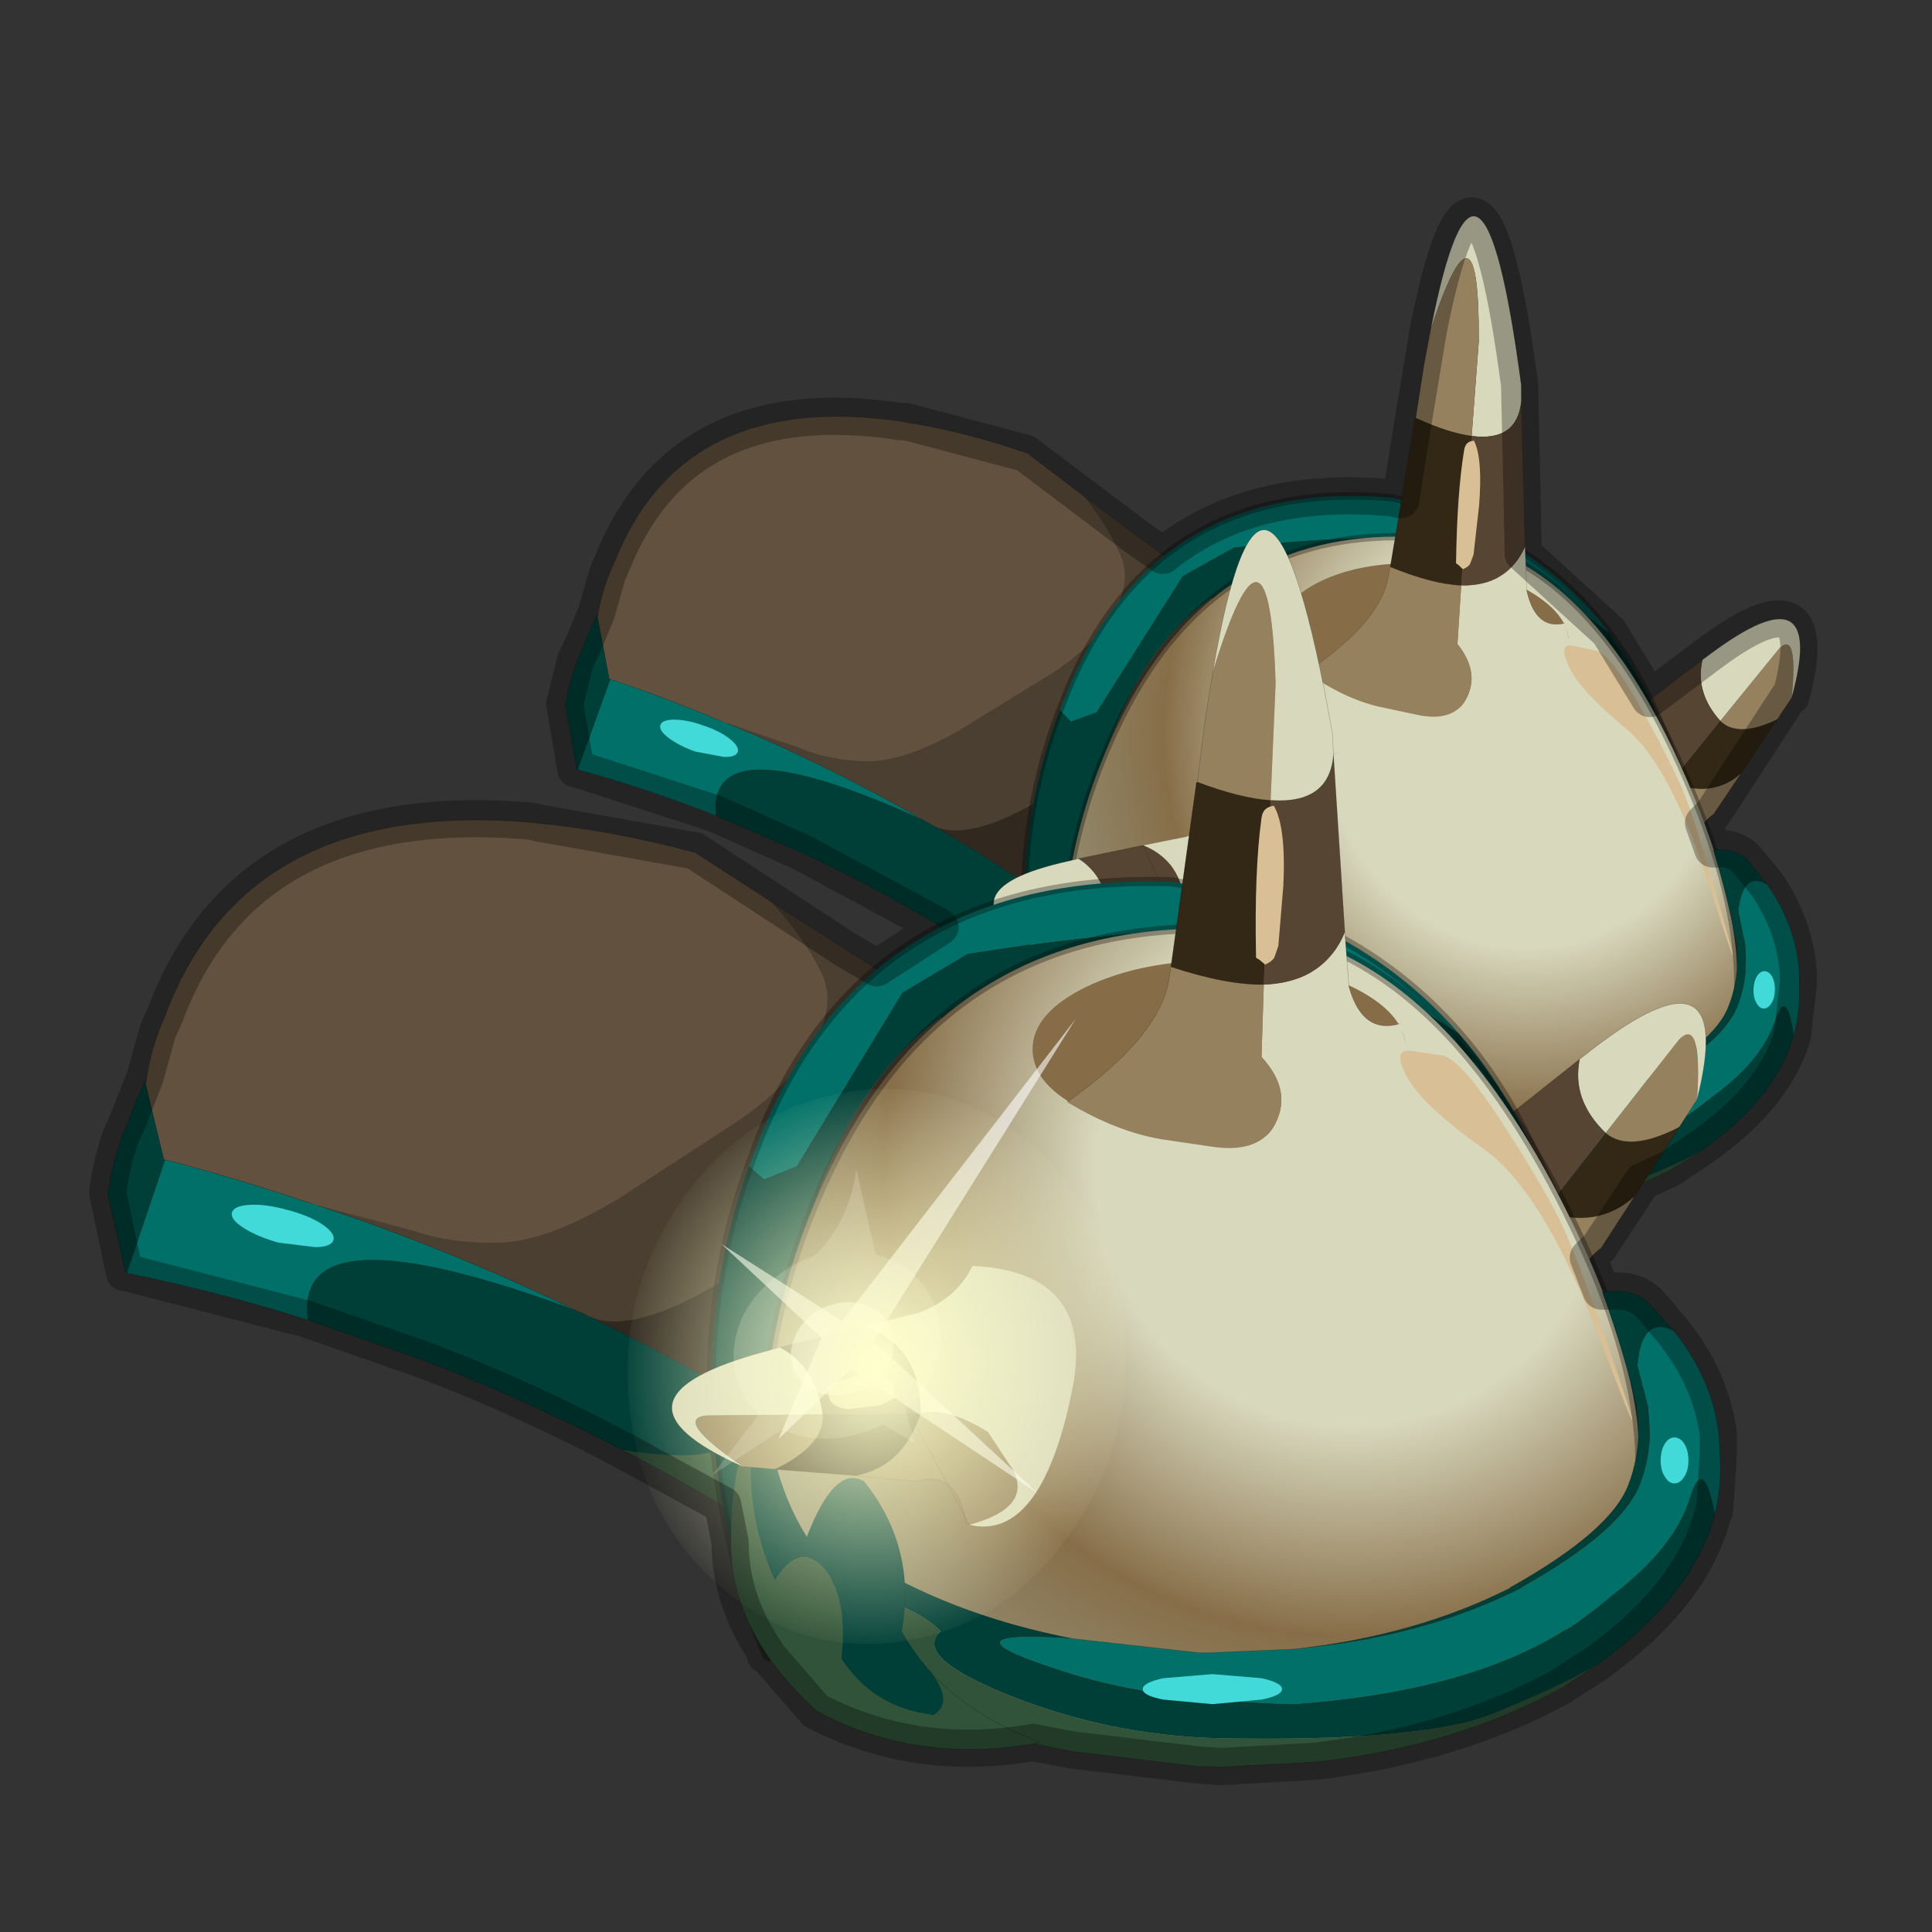 <?xml version="1.0" encoding="UTF-8" standalone="no"?>
<svg xmlns:xlink="http://www.w3.org/1999/xlink" height="520.0px" width="520.0px" xmlns="http://www.w3.org/2000/svg">
  <rect width="100%" height="100%" fill="#333333" stroke="none"/>
  <g transform="matrix(10.0, 0.0, 0.0, 10.0, 0.0, 0.0)">
    <use height="52.0" transform="matrix(1.0, 0.0, 0.0, 1.0, 0.0, 0.0)" width="52.0" xlink:href="#shape0"/>
    <use height="175.95" transform="matrix(0.245, 0.0, 0.0, 0.245, 2.9, 4.45)" width="188.65" xlink:href="#sprite0"/>
    <use height="42.75" transform="matrix(1.0, 0.0, 0.0, 1.0, 2.4, 5.3)" width="46.5" xlink:href="#shape4"/>
  </g>
  <defs>
    <g id="shape0" transform="matrix(1.0, 0.0, 0.0, 1.0, 0.0, 0.0)">
      <path d="M52.0 0.0 L52.0 52.0 0.0 52.0 0.0 0.0 52.0 0.0" fill="#52514f" fill-opacity="0.0" fill-rule="evenodd" stroke="none"/>
    </g>
    <g id="sprite0" transform="matrix(1.0, 0.0, 0.0, 1.0, 0.0, 0.0)">
      <use height="135.9" transform="matrix(0.77, 0.044, -0.028, 0.812, 52.3, 0.0)" width="177.15" xlink:href="#sprite1"/>
      <use height="135.9" transform="matrix(1.0, 0.0, 0.0, 1.0, 0.0, 40.05)" width="177.15" xlink:href="#sprite1"/>
      <use height="20.95" transform="matrix(0.375, 1.99, -2.248, 0.579, 106.35, 93.75)" width="24.45" xlink:href="#sprite2"/>
      <use height="37.7" transform="matrix(0.136, 1.604, -1.444, 0.197, 109.1, 98.0)" width="37.7" xlink:href="#sprite3"/>
    </g>
    <g id="sprite1" transform="matrix(1.0, 0.0, 0.0, 1.0, 0.0, 0.0)">
      <use height="135.9" transform="matrix(1.0, 0.0, 0.0, 1.0, 0.0, 0.0)" width="177.15" xlink:href="#shape1"/>
    </g>
    <g id="shape1" transform="matrix(1.0, 0.0, 0.0, 1.0, 0.0, 0.0)">
      <path d="M90.4 51.95 Q123.45 72.1 155.8 84.85 L137.95 89.05 81.25 102.35 Q73.05 97.15 64.9 92.65 58.85 89.3 52.85 86.4 60.3 89.65 79.45 73.75 96.95 59.1 90.4 51.95" fill="#312920" fill-rule="evenodd" stroke="none"/>
      <path d="M137.95 89.05 Q146.9 93.1 155.8 96.6 L79.6 114.8 Q68.1 107.05 56.5 101.05 75.15 104.0 64.9 92.65 73.05 97.15 81.25 102.35 L137.95 89.05" fill="#305339" fill-rule="evenodd" stroke="none"/>
      <path d="M72.95 40.9 L81.15 46.15 90.4 51.95 Q96.95 59.1 79.45 73.75 60.3 89.65 52.85 86.4 L52.75 86.35 51.45 85.75 Q37.55 79.05 23.15 74.25 L33.4 76.95 Q37.8 78.5 43.4 78.3 48.85 77.95 56.4 73.3 L69.0 65.1 Q74.35 61.55 77.35 56.85 80.2 52.25 78.35 48.5 76.45 44.75 72.95 40.9" fill="#4a3f30" fill-rule="evenodd" stroke="none"/>
      <path d="M4.25 60.35 Q4.7 57.5 5.6 55.1 L6.35 53.25 Q15.3 29.45 46.7 32.15 L47.35 32.25 Q55.2 32.95 64.55 35.45 L72.95 40.9 Q76.45 44.75 78.35 48.5 80.2 52.25 77.35 56.85 74.35 61.55 69.0 65.1 L56.4 73.3 Q48.85 77.95 43.4 78.3 37.8 78.5 33.4 76.95 L23.15 74.25 23.1 74.25 23.0 74.2 22.95 74.2 22.45 74.0 22.0 73.9 Q14.25 71.25 6.3 69.2 L6.15 69.15 4.15 60.85 4.25 60.35" fill="#61513e" fill-rule="evenodd" stroke="none"/>
      <path d="M22.0 86.8 Q12.2 83.7 2.1 81.65 L6.3 69.2 Q14.25 71.25 22.0 73.9 L22.45 74.0 22.8 74.15 22.95 74.2 23.0 74.2 23.1 74.25 23.15 74.25 Q37.55 79.05 51.45 85.75 20.2 74.15 22.0 86.8" fill="#017068" fill-rule="evenodd" stroke="none"/>
      <path d="M22.95 74.2 L22.8 74.15 22.45 74.0 22.95 74.2" fill="#d8d8bd" fill-rule="evenodd" stroke="none"/>
      <path d="M56.5 101.05 Q45.7 95.45 34.75 91.25 L22.0 86.8 Q20.2 74.15 51.45 85.75 L52.75 86.35 52.85 86.4 Q58.85 89.3 64.9 92.65 75.15 104.0 56.5 101.05 M2.1 81.65 L1.95 81.6 0.0 73.0 Q0.5 69.7 1.5 66.85 L2.3 64.9 Q3.15 62.5 4.25 60.35 L4.15 60.85 6.15 69.15 6.3 69.2 2.1 81.65" fill="#003f38" fill-rule="evenodd" stroke="none"/>
      <path d="M137.95 89.05 Q146.9 93.1 155.8 96.6 L79.6 114.8 Q68.1 107.05 56.5 101.05 45.7 95.45 34.75 91.25 L22.0 86.8 Q12.2 83.7 2.1 81.65 L1.95 81.6 0.0 73.0 Q0.5 69.7 1.5 66.85 L2.3 64.9 Q3.15 62.5 4.25 60.35 4.7 57.5 5.6 55.1 L6.35 53.25 Q15.3 29.45 46.7 32.15 L47.35 32.25 Q55.2 32.95 64.55 35.45 L72.95 40.9 81.15 46.15 90.4 51.95 Q123.45 72.1 155.8 84.85 L137.95 89.05 81.25 102.35 Q73.05 97.15 64.9 92.65 58.85 89.3 52.85 86.4 M23.15 74.25 Q37.55 79.05 51.45 85.75 L52.75 86.35 M22.45 74.0 L22.0 73.9 Q14.25 71.25 6.3 69.2 L6.15 69.15 4.15 60.85 4.25 60.35 M22.45 74.0 L22.95 74.2 M23.15 74.25 L23.1 74.25" fill="none" stroke="#000000" stroke-linecap="round" stroke-linejoin="round" stroke-opacity="0.302" stroke-width="0.05"/>
      <path d="M52.75 86.35 L52.85 86.4 M23.1 74.25 L23.0 74.2 22.95 74.2 22.8 74.15 22.45 74.0" fill="none" stroke="#00d900" stroke-linecap="round" stroke-linejoin="round" stroke-opacity="0.302" stroke-width="0.05"/>
      <path d="M164.55 66.25 Q167.15 68.45 172.65 65.6 L167.75 73.2 Q163.65 76.9 157.85 74.85 L164.55 66.25" fill="#332716" fill-rule="evenodd" stroke="none"/>
      <path d="M172.65 65.6 Q167.15 68.45 164.55 66.25 L172.6 56.0 Q175.2 53.35 174.6 62.6 L174.55 62.65 172.65 65.6 M157.85 74.85 Q163.65 76.9 167.75 73.2 L164.05 78.9 Q160.15 81.7 164.45 86.0 L164.3 86.3 Q158.65 90.85 156.6 86.85 L154.95 82.1 Q155.3 77.3 157.5 75.2 L157.85 74.85" fill="#95815e" fill-rule="evenodd" stroke="none"/>
      <path d="M174.6 62.6 Q175.2 53.35 172.6 56.0 L164.55 66.25 Q160.8 62.65 161.7 58.15 L162.85 57.25 Q179.1 44.6 174.6 62.6 M154.15 64.15 Q151.85 70.55 157.85 74.85 L157.5 75.2 Q155.3 77.3 154.95 82.1 L156.6 86.85 Q158.65 90.85 164.3 86.3 160.9 93.7 145.65 86.85 133.35 81.45 141.4 70.0 145.3 70.65 149.25 68.2 L154.15 64.15" fill="#d8d8bd" fill-rule="evenodd" stroke="none"/>
      <path d="M164.55 66.25 L157.85 74.85 Q151.85 70.55 154.15 64.15 L161.7 58.15 Q160.8 62.65 164.55 66.25" fill="#564533" fill-rule="evenodd" stroke="none"/>
      <path d="M172.65 65.6 Q167.15 68.45 164.55 66.25 160.8 62.65 161.7 58.15 M157.85 74.85 Q163.65 76.9 167.75 73.2 M154.15 64.15 Q151.85 70.55 157.85 74.85 L157.5 75.2" fill="none" stroke="#000000" stroke-linecap="round" stroke-linejoin="round" stroke-opacity="0.153" stroke-width="0.05"/>
      <path d="M167.75 73.2 L172.65 65.6 174.55 62.65 174.6 62.6 M161.7 58.15 L154.15 64.15 M164.3 86.3 L164.45 86.0 Q160.15 81.7 164.05 78.9 L167.75 73.2 M161.7 58.15 L162.85 57.25 Q179.1 44.6 174.6 62.6 M141.4 70.0 Q145.3 70.65 149.25 68.2 L154.15 64.15" fill="none" stroke="#000000" stroke-linecap="round" stroke-linejoin="round" stroke-opacity="0.302" stroke-width="0.05"/>
      <path d="M148.35 55.25 Q140.95 50.45 134.75 47.0 128.5 43.5 117.9 44.0 107.25 44.5 94.45 46.6 L87.3 50.85 75.7 69.9 72.1 71.35 70.45 69.9 71.55 66.95 Q83.25 37.65 116.8 38.65 136.8 42.0 148.35 55.25" fill="#017068" fill-rule="evenodd" stroke="none"/>
      <path d="M70.45 69.9 L72.1 71.35 75.7 69.9 87.3 50.85 94.45 46.6 Q107.25 44.5 117.9 44.0 128.5 43.5 134.75 47.0 140.95 50.45 148.35 55.25 152.65 60.15 155.8 66.5 167.3 89.7 164.75 98.55 L158.9 74.75 Q140.9 45.2 117.65 46.5 89.05 45.65 78.9 70.55 69.75 92.9 78.65 117.5 L79.25 119.25 79.95 119.7 72.6 123.8 72.4 123.65 71.55 121.65 Q68.25 112.5 67.0 103.65 64.6 86.2 70.45 69.9" fill="#003f38" fill-rule="evenodd" stroke="none"/>
      <path d="M148.35 55.25 Q136.8 42.0 116.8 38.65 83.25 37.65 71.55 66.95 L70.45 69.9 Q64.6 86.2 67.0 103.65 68.25 112.5 71.55 121.65 L72.4 123.65 72.6 123.8 M164.75 98.55 Q167.3 89.7 155.8 66.5 152.65 60.15 148.35 55.25 Z" fill="none" stroke="#000000" stroke-linecap="round" stroke-linejoin="round" stroke-opacity="0.302" stroke-width="1.0"/>
      <path d="M74.2 120.25 L73.8 118.4 Q68.25 92.5 79.8 69.3 92.2 44.45 119.25 43.8 145.05 41.1 162.35 79.2 174.65 106.35 161.7 122.3 151.8 134.45 123.05 135.35 87.8 132.15 74.2 120.25" fill="url(#gradient0)" fill-rule="evenodd" stroke="none"/>
      <path d="M74.2 120.25 Q87.8 132.15 123.05 135.35 151.8 134.45 161.7 122.3 174.65 106.35 162.35 79.2 145.05 41.1 119.25 43.8 92.2 44.45 79.8 69.3 68.25 92.5 73.8 118.4 L74.2 120.25 Z" fill="none" stroke="#000000" stroke-linecap="round" stroke-linejoin="round" stroke-opacity="0.302" stroke-width="1.0"/>
      <path d="M130.35 122.95 Q144.45 121.75 155.3 116.25 L155.3 116.2 Q166.65 109.85 168.4 104.65 169.25 102.35 169.4 99.75 L169.35 97.95 169.2 96.25 168.05 91.8 Q168.55 86.2 172.05 88.0 176.35 93.35 177.0 99.5 L177.1 101.45 Q177.35 104.75 176.6 107.9 L176.55 108.15 Q175.3 101.45 173.8 106.4 172.25 111.35 166.55 116.05 160.8 120.7 160.0 120.9 149.2 127.65 130.25 129.0 115.35 128.6 106.0 125.7 90.05 120.75 106.0 121.8 L119.85 123.35 121.1 123.35 130.35 122.95" fill="#017068" fill-rule="evenodd" stroke="none"/>
      <path d="M130.35 122.95 Q143.65 121.5 154.05 116.25 L154.05 116.2 Q165.4 109.85 167.15 104.65 168.0 102.35 168.15 99.75 L168.1 97.95 167.95 96.25 Q166.55 90.2 164.2 83.75 L165.5 83.65 166.1 83.65 Q168.3 83.75 169.7 85.4 L172.05 88.0 Q168.55 86.2 168.05 91.8 L169.2 96.25 169.35 97.95 169.4 99.75 Q169.25 102.35 168.4 104.65 166.65 109.85 155.3 116.2 L155.3 116.25 Q144.45 121.75 130.35 122.95 M176.55 108.15 Q174.25 116.95 163.8 124.55 159.5 127.1 151.85 130.15 144.15 133.15 122.25 132.75 109.6 132.5 97.75 127.5 88.6 123.6 91.5 121.0 89.5 118.85 84.0 117.05 L79.15 115.9 Q80.1 114.9 81.55 114.45 L84.0 114.2 85.25 114.5 86.1 114.9 87.8 115.8 Q95.95 119.85 106.0 121.8 90.05 120.75 106.0 125.7 115.35 128.6 130.25 129.0 149.2 127.65 160.0 120.9 160.8 120.7 166.55 116.05 172.25 111.35 173.8 106.4 175.3 101.45 176.55 108.15" fill="#003f38" fill-rule="evenodd" stroke="none"/>
      <path d="M163.8 124.55 L159.8 127.2 Q148.1 133.6 132.9 135.35 L122.35 135.9 119.75 135.85 106.0 134.2 Q91.8 131.6 80.6 125.5 78.5 124.3 77.65 122.05 76.95 119.55 78.05 117.45 L78.2 117.15 Q78.6 116.45 79.15 115.9 L84.0 117.05 Q89.5 118.85 91.5 121.0 88.6 123.6 97.75 127.5 109.6 132.5 122.25 132.75 144.15 133.15 151.85 130.15 159.5 127.1 163.8 124.55" fill="#305339" fill-rule="evenodd" stroke="none"/>
      <path d="M172.05 88.0 L169.7 85.4 Q168.3 83.75 166.1 83.65 L165.5 83.65 164.2 83.75 Q166.55 90.2 167.95 96.25 L168.1 97.95 168.15 99.75 Q168.0 102.35 167.15 104.65 165.4 109.85 154.05 116.2 L154.05 116.25 Q143.65 121.5 130.35 122.95 M172.05 88.0 Q176.35 93.35 177.0 99.5 L177.1 101.45 Q177.35 104.75 176.6 107.9 L176.55 108.15 Q174.25 116.95 163.8 124.55 L159.8 127.2 Q148.1 133.6 132.9 135.35 L122.35 135.9 119.75 135.85 106.0 134.2 Q91.8 131.6 80.6 125.5 78.5 124.3 77.65 122.05 76.95 119.55 78.05 117.45 L78.2 117.15 Q78.6 116.45 79.15 115.9 80.1 114.9 81.55 114.45 L84.0 114.2 85.25 114.5 86.1 114.9 87.8 115.8 Q95.95 119.85 106.0 121.8 L119.85 123.35 121.1 123.35 130.35 122.95" fill="none" stroke="#000000" stroke-linecap="round" stroke-linejoin="round" stroke-opacity="0.302" stroke-width="0.05"/>
      <path d="M90.3 125.35 Q94.8 130.35 102.5 133.2 89.1 135.75 77.95 129.8 68.45 121.25 68.45 111.25 68.4 102.1 71.0 99.0 69.7 107.25 73.3 115.4 76.05 111.05 78.7 114.15 81.35 117.25 80.6 124.0 84.1 129.35 90.55 130.15 L90.65 130.2 Q93.05 128.85 90.3 125.35" fill="#305339" fill-rule="evenodd" stroke="none"/>
      <path d="M71.0 99.0 Q71.65 98.15 72.5 97.75 73.25 104.9 76.8 110.65 79.9 102.6 83.1 104.55 88.9 111.85 87.2 121.0 88.45 123.25 90.2 125.25 L90.3 125.35 Q93.05 128.85 90.65 130.2 L90.55 130.15 Q84.1 129.35 80.6 124.0 81.35 117.25 78.7 114.15 76.05 111.05 73.3 115.4 69.7 107.25 71.0 99.0" fill="#003f38" fill-rule="evenodd" stroke="none"/>
      <path d="M90.3 125.35 Q94.8 130.35 102.5 133.2 89.1 135.75 77.95 129.8 68.45 121.25 68.45 111.25 68.4 102.1 71.0 99.0 71.65 98.15 72.5 97.75 73.25 104.9 76.8 110.65 79.9 102.6 83.1 104.55 88.9 111.85 87.2 121.0 88.45 123.25 90.2 125.25" fill="none" stroke="#000000" stroke-linecap="round" stroke-linejoin="round" stroke-opacity="0.302" stroke-width="0.05"/>
      <path d="M90.2 125.25 L90.3 125.35 Q93.05 128.85 90.65 130.2" fill="none" stroke="#000000" stroke-linecap="round" stroke-linejoin="round" stroke-opacity="0.153" stroke-width="0.05"/>
      <path d="M136.6 63.9 Q130.6 66.8 122.1 66.8 113.6 66.8 107.6 63.9 101.6 61.1 101.6 57.05 101.6 53.05 107.6 50.15 113.6 47.3 122.1 47.3 130.6 47.3 136.6 50.15 142.6 53.05 142.6 57.05 142.6 61.1 136.6 63.9" fill="#866d48" fill-rule="evenodd" stroke="none"/>
      <path d="M127.75 29.7 L128.3 16.9 Q127.65 -4.75 121.4 15.6 127.25 -18.7 134.55 22.4 L134.65 24.65 Q134.25 30.15 127.75 29.7 M121.25 67.75 Q126.15 68.5 128.0 65.7 130.35 61.8 126.75 57.9 L127.0 49.95 Q133.6 49.7 135.9 44.2 L136.35 50.1 136.4 50.35 Q137.9 55.45 141.95 54.25 146.15 66.05 132.8 68.35 126.65 69.45 121.25 67.75" fill="#d8d8bd" fill-rule="evenodd" stroke="none"/>
      <path d="M127.75 29.7 Q134.25 30.15 134.65 24.65 L135.9 44.2 Q133.6 49.7 127.0 49.95 L127.75 29.7" fill="#564533" fill-rule="evenodd" stroke="none"/>
      <path d="M121.4 15.6 Q127.65 -4.75 128.3 16.9 L127.75 29.7 Q124.5 29.5 119.7 27.7 L120.65 20.25 121.4 15.6 M116.8 48.0 Q122.85 50.0 127.0 49.95 L126.75 57.9 Q130.35 61.8 128.0 65.7 126.15 68.5 121.25 67.75 L115.8 66.95 Q110.75 66.1 105.4 62.85 115.9 55.45 116.65 48.95 L116.8 48.0" fill="#95815e" fill-rule="evenodd" stroke="none"/>
      <path d="M119.7 27.7 Q124.5 29.5 127.75 29.7 L127.0 49.95 Q122.85 50.0 116.8 48.0 L119.6 27.75 119.7 27.7" fill="#332716" fill-rule="evenodd" stroke="none"/>
      <path d="M119.7 27.7 Q124.5 29.5 127.75 29.7 134.25 30.15 134.65 24.65 L135.0 24.5 M116.8 48.0 Q122.85 50.0 127.0 49.95 133.6 49.7 135.9 44.2 M119.7 27.7 L119.6 27.75" fill="none" stroke="#000000" stroke-linecap="round" stroke-linejoin="round" stroke-opacity="0.153" stroke-width="0.05"/>
      <path d="M121.4 15.6 L120.65 20.25 119.7 27.7 M134.65 24.65 L134.55 22.4 Q127.25 -18.7 121.4 15.6 M135.9 44.2 L134.65 24.65 M119.6 27.75 L116.8 48.0 116.65 48.95 Q115.9 55.45 105.4 62.85 M135.9 44.2 L136.35 50.1 136.4 50.35 Q137.9 55.45 141.95 54.25" fill="none" stroke="#000000" stroke-linecap="round" stroke-linejoin="round" stroke-opacity="0.302" stroke-width="0.05"/>
      <path d="M127.3 30.6 Q126.85 30.9 126.75 31.65 125.95 37.4 126.15 47.0 L126.55 47.25 127.15 47.75 Q127.85 47.45 128.15 47.0 L128.6 45.7 129.15 39.05 Q129.45 32.6 128.1 30.3 127.55 30.4 127.3 30.6" fill="#d9bf95" fill-rule="evenodd" stroke="none"/>
      <path d="M94.65 109.3 Q94.4 109.15 94.3 109.15 93.35 103.15 88.85 104.55 L82.15 103.9 Q87.4 102.9 89.3 97.05 L89.75 96.95 Q92.65 96.55 96.7 99.1 L99.5 103.35 Q101.5 107.45 94.65 109.3 M73.3 103.2 L69.9 102.9 69.85 102.95 Q62.15 97.7 65.7 97.3 L78.55 97.15 Q78.8 100.55 73.3 103.2" fill="#95815e" fill-rule="evenodd" stroke="none"/>
      <path d="M82.95 87.5 L89.05 86.0 Q93.25 84.4 94.95 80.85 108.7 81.5 105.9 94.75 102.5 111.15 94.65 109.3 101.5 107.45 99.5 103.35 L96.7 99.1 Q92.65 96.55 89.75 96.95 L89.3 97.05 Q89.3 89.55 82.95 87.5 M69.85 102.95 Q52.9 95.4 72.45 90.2 L73.85 89.8 Q77.8 91.9 78.55 97.15 L65.7 97.3 Q62.15 97.7 69.85 102.95" fill="#d8d8bd" fill-rule="evenodd" stroke="none"/>
      <path d="M73.85 89.8 L82.95 87.5 Q89.3 89.55 89.3 97.05 L78.55 97.15 Q77.8 91.9 73.85 89.8" fill="#564533" fill-rule="evenodd" stroke="none"/>
      <path d="M82.15 103.9 L73.3 103.2 Q78.8 100.55 78.55 97.15 L89.3 97.05 Q87.4 102.9 82.15 103.9" fill="#332716" fill-rule="evenodd" stroke="none"/>
      <path d="M82.95 87.5 Q89.3 89.55 89.3 97.05 L89.75 96.95 M73.85 89.8 Q77.8 91.9 78.55 97.15 M89.3 97.05 Q87.4 102.9 82.15 103.9 M73.3 103.2 Q78.8 100.55 78.55 97.15" fill="none" stroke="#000000" stroke-linecap="round" stroke-linejoin="round" stroke-opacity="0.153" stroke-width="0.05"/>
      <path d="M82.95 87.5 L89.05 86.0 Q93.25 84.4 94.95 80.85 M94.65 109.3 Q94.4 109.15 94.3 109.15 93.35 103.15 88.85 104.55 L82.15 103.9 73.3 103.2 69.9 102.9 69.85 102.95 Q52.9 95.4 72.45 90.2 L73.85 89.8 82.95 87.5 Z" fill="none" stroke="#000000" stroke-linecap="round" stroke-linejoin="round" stroke-opacity="0.302" stroke-width="0.05"/>
      <path d="M86.25 94.0 Q85.85 92.9 83.75 92.85 81.55 92.85 79.2 94.05 L79.1 94.45 79.3 95.45 Q79.6 96.35 81.3 96.6 L84.95 96.15 86.35 95.4 86.35 95.05 Q86.5 94.7 86.25 94.0" fill="#d9bf95" fill-rule="evenodd" stroke="none"/>
      <path d="M126.75 128.5 L121.35 129.0 115.95 128.5 Q113.7 128.05 113.7 127.35 113.7 126.65 115.95 126.15 L121.35 125.7 126.75 126.15 Q129.0 126.65 129.0 127.35 129.0 128.05 126.75 128.5" fill="#42d9d9" fill-rule="evenodd" stroke="none"/>
      <path d="M173.2 104.0 Q172.75 104.75 172.1 104.75 171.5 104.75 171.05 104.0 170.6 103.3 170.6 102.25 170.6 101.15 171.05 100.4 171.5 99.7 172.1 99.7 172.75 99.7 173.2 100.4 173.65 101.15 173.65 102.25 173.65 103.3 173.2 104.0" fill="#42d9d9" fill-rule="evenodd" stroke="none"/>
      <path d="M142.85 60.3 Q141.1 57.2 142.9 57.2 L146.7 57.75 Q148.7 58.25 153.1 65.0 157.45 71.7 159.5 75.8 161.5 79.85 165.75 92.35 170.0 104.8 163.85 88.75 157.7 72.65 151.15 68.0 144.6 63.35 142.85 60.3" fill="#d9bf95" fill-rule="evenodd" stroke="none"/>
      <path d="M18.75 78.3 Q16.45 77.65 14.95 76.7 13.45 75.75 13.65 75.0 13.85 74.25 15.6 74.15 17.4 74.05 19.7 74.7 22.05 75.3 23.5 76.25 25.0 77.25 24.8 78.0 24.6 78.75 22.85 78.8 L18.75 78.3" fill="#42d9d9" fill-rule="evenodd" stroke="none"/>
    </g>
    <radialGradient cx="0" cy="0" gradientTransform="matrix(0.095, 0.0, 0.0, 0.095, 136.55, 70.25)" gradientUnits="userSpaceOnUse" id="gradient0" r="819.2" spreadMethod="pad">
      <stop offset="0.361" stop-color="#d8d8bd"/>
      <stop offset="0.659" stop-color="#876e49"/>
      <stop offset="1.0" stop-color="#979b83"/>
    </radialGradient>
    <g id="sprite2" transform="matrix(1.0, 0.0, 0.0, 1.0, 0.0, 0.0)">
      <use height="20.95" transform="matrix(1.0, 0.0, 0.0, 1.0, 0.0, 0.0)" width="24.45" xlink:href="#shape2"/>
    </g>
    <g id="shape2" transform="matrix(1.0, 0.0, 0.0, 1.0, 0.0, 0.0)">
      <path d="M15.1 9.15 Q16.95 9.5 18.1 11.15 L18.2 11.35 20.15 11.25 18.75 12.55 Q19.05 13.8 18.8 15.05 18.5 16.35 17.65 17.3 L19.1 20.95 16.55 18.25 Q14.8 19.3 12.8 18.85 10.8 18.35 9.75 16.65 9.05 15.5 8.95 14.3 7.75 12.4 4.95 11.55 L9.7 11.4 Q10.3 10.4 11.35 9.75 13.1 8.75 15.1 9.15 M14.85 11.4 Q13.8 11.15 12.9 11.65 12.1 12.2 11.8 13.2 11.6 14.2 12.1 15.1 12.65 15.9 13.65 16.2 14.65 16.4 15.55 15.9 16.4 15.3 16.6 14.35 16.85 13.3 16.25 12.45 15.8 11.6 14.85 11.4" fill="#ffffff" fill-opacity="0.176" fill-rule="evenodd" stroke="none"/>
      <path d="M14.85 11.4 Q15.8 11.6 16.25 12.45 16.85 13.3 16.6 14.35 16.4 15.3 15.55 15.9 14.65 16.4 13.65 16.2 12.65 15.9 12.1 15.1 11.6 14.2 11.8 13.2 12.1 12.2 12.9 11.65 13.8 11.15 14.85 11.4" fill="#ffffff" fill-opacity="0.588" fill-rule="evenodd" stroke="none"/>
      <path d="M14.25 12.25 L24.45 5.95 15.4 13.55 18.1 17.55 13.35 14.65 7.05 18.5 12.75 13.55 0.0 0.0 14.25 12.25" fill="#ffffff" fill-opacity="0.588" fill-rule="evenodd" stroke="none"/>
    </g>
    <g id="sprite3" transform="matrix(1.0, 0.0, 0.0, 1.0, 0.0, 0.0)">
      <use height="37.7" transform="matrix(1.0, 0.0, 0.0, 1.0, 0.0, 0.0)" width="37.7" xlink:href="#shape3"/>
    </g>
    <g id="shape3" transform="matrix(1.0, 0.0, 0.0, 1.0, 0.0, 0.0)">
      <path d="M32.15 32.15 Q26.65 37.7 18.85 37.7 11.05 37.7 5.5 32.15 0.0 26.65 0.0 18.85 0.0 11.05 5.5 5.5 11.05 0.0 18.85 0.0 26.65 0.0 32.15 5.5 37.7 11.05 37.7 18.85 37.7 26.65 32.15 32.15" fill="url(#gradient1)" fill-rule="evenodd" stroke="none"/>
    </g>
    <radialGradient cx="0" cy="0" gradientTransform="matrix(0.024, 0.0, 0.0, 0.024, 18.85, 18.85)" gradientUnits="userSpaceOnUse" id="gradient1" r="819.2" spreadMethod="pad">
      <stop offset="0.0" stop-color="#ffffcc"/>
      <stop offset="1.0" stop-color="#ffffcc" stop-opacity="0.0"/>
    </radialGradient>
    <g id="shape4" transform="matrix(1.0, 0.0, 0.0, 1.0, -2.4, -5.3)">
      <path d="M4.45 27.3 Q6.65 21.45 14.3 22.1 L14.5 22.15 18.7 22.9 22.75 25.55 23.6 26.05 25.3 24.95 21.6 22.95 19.25 21.9 15.55 20.7 15.5 20.7 15.2 18.95 15.5 17.75 15.7 17.35 16.05 16.5 16.35 15.45 16.5 15.1 Q18.4 10.45 24.25 11.35 L24.4 11.35 27.6 12.2 30.65 14.5 31.3 14.95 Q33.65 13.05 37.45 13.4 L37.7 13.45 38.05 11.25 38.3 9.75 38.45 8.85 Q39.8 2.1 40.9 10.35 L41.0 14.9 43.3 17.0 44.4 18.8 46.0 17.6 Q49.15 15.25 48.2 18.75 L48.15 18.75 46.1 21.9 45.85 22.15 46.1 22.85 46.3 22.85 46.45 22.85 Q46.85 22.9 47.1 23.25 L47.55 23.8 Q48.3 24.9 48.4 26.15 L48.4 26.5 48.25 27.8 48.25 27.85 Q47.75 29.55 45.7 30.95 L44.95 31.45 44.2 31.8 43.05 33.55 42.75 33.85 43.1 34.75 43.4 34.75 43.55 34.75 Q44.1 34.75 44.45 35.15 L45.0 35.8 Q46.05 37.1 46.25 38.6 L46.25 39.1 46.15 40.65 46.1 40.75 Q45.55 42.9 43.0 44.75 L42.0 45.4 Q39.15 46.95 35.45 47.4 L32.85 47.55 32.2 47.5 28.85 47.1 27.8 46.9 Q24.65 47.45 21.95 46.05 L20.65 44.55 20.6 44.55 20.6 44.45 Q19.65 43.05 19.65 41.5 L19.45 40.5 16.7 39.0 Q14.05 37.6 11.4 36.6 L8.25 35.5 3.4 34.25 3.35 34.25 2.9 32.1 Q3.0 31.3 3.25 30.6 L3.45 30.15 3.9 29.0 4.25 27.75 4.45 27.3 Z" fill="none" stroke="#000000" stroke-linecap="round" stroke-linejoin="round" stroke-opacity="0.302" stroke-width="1.0"/>
    </g>
  </defs>
</svg>
